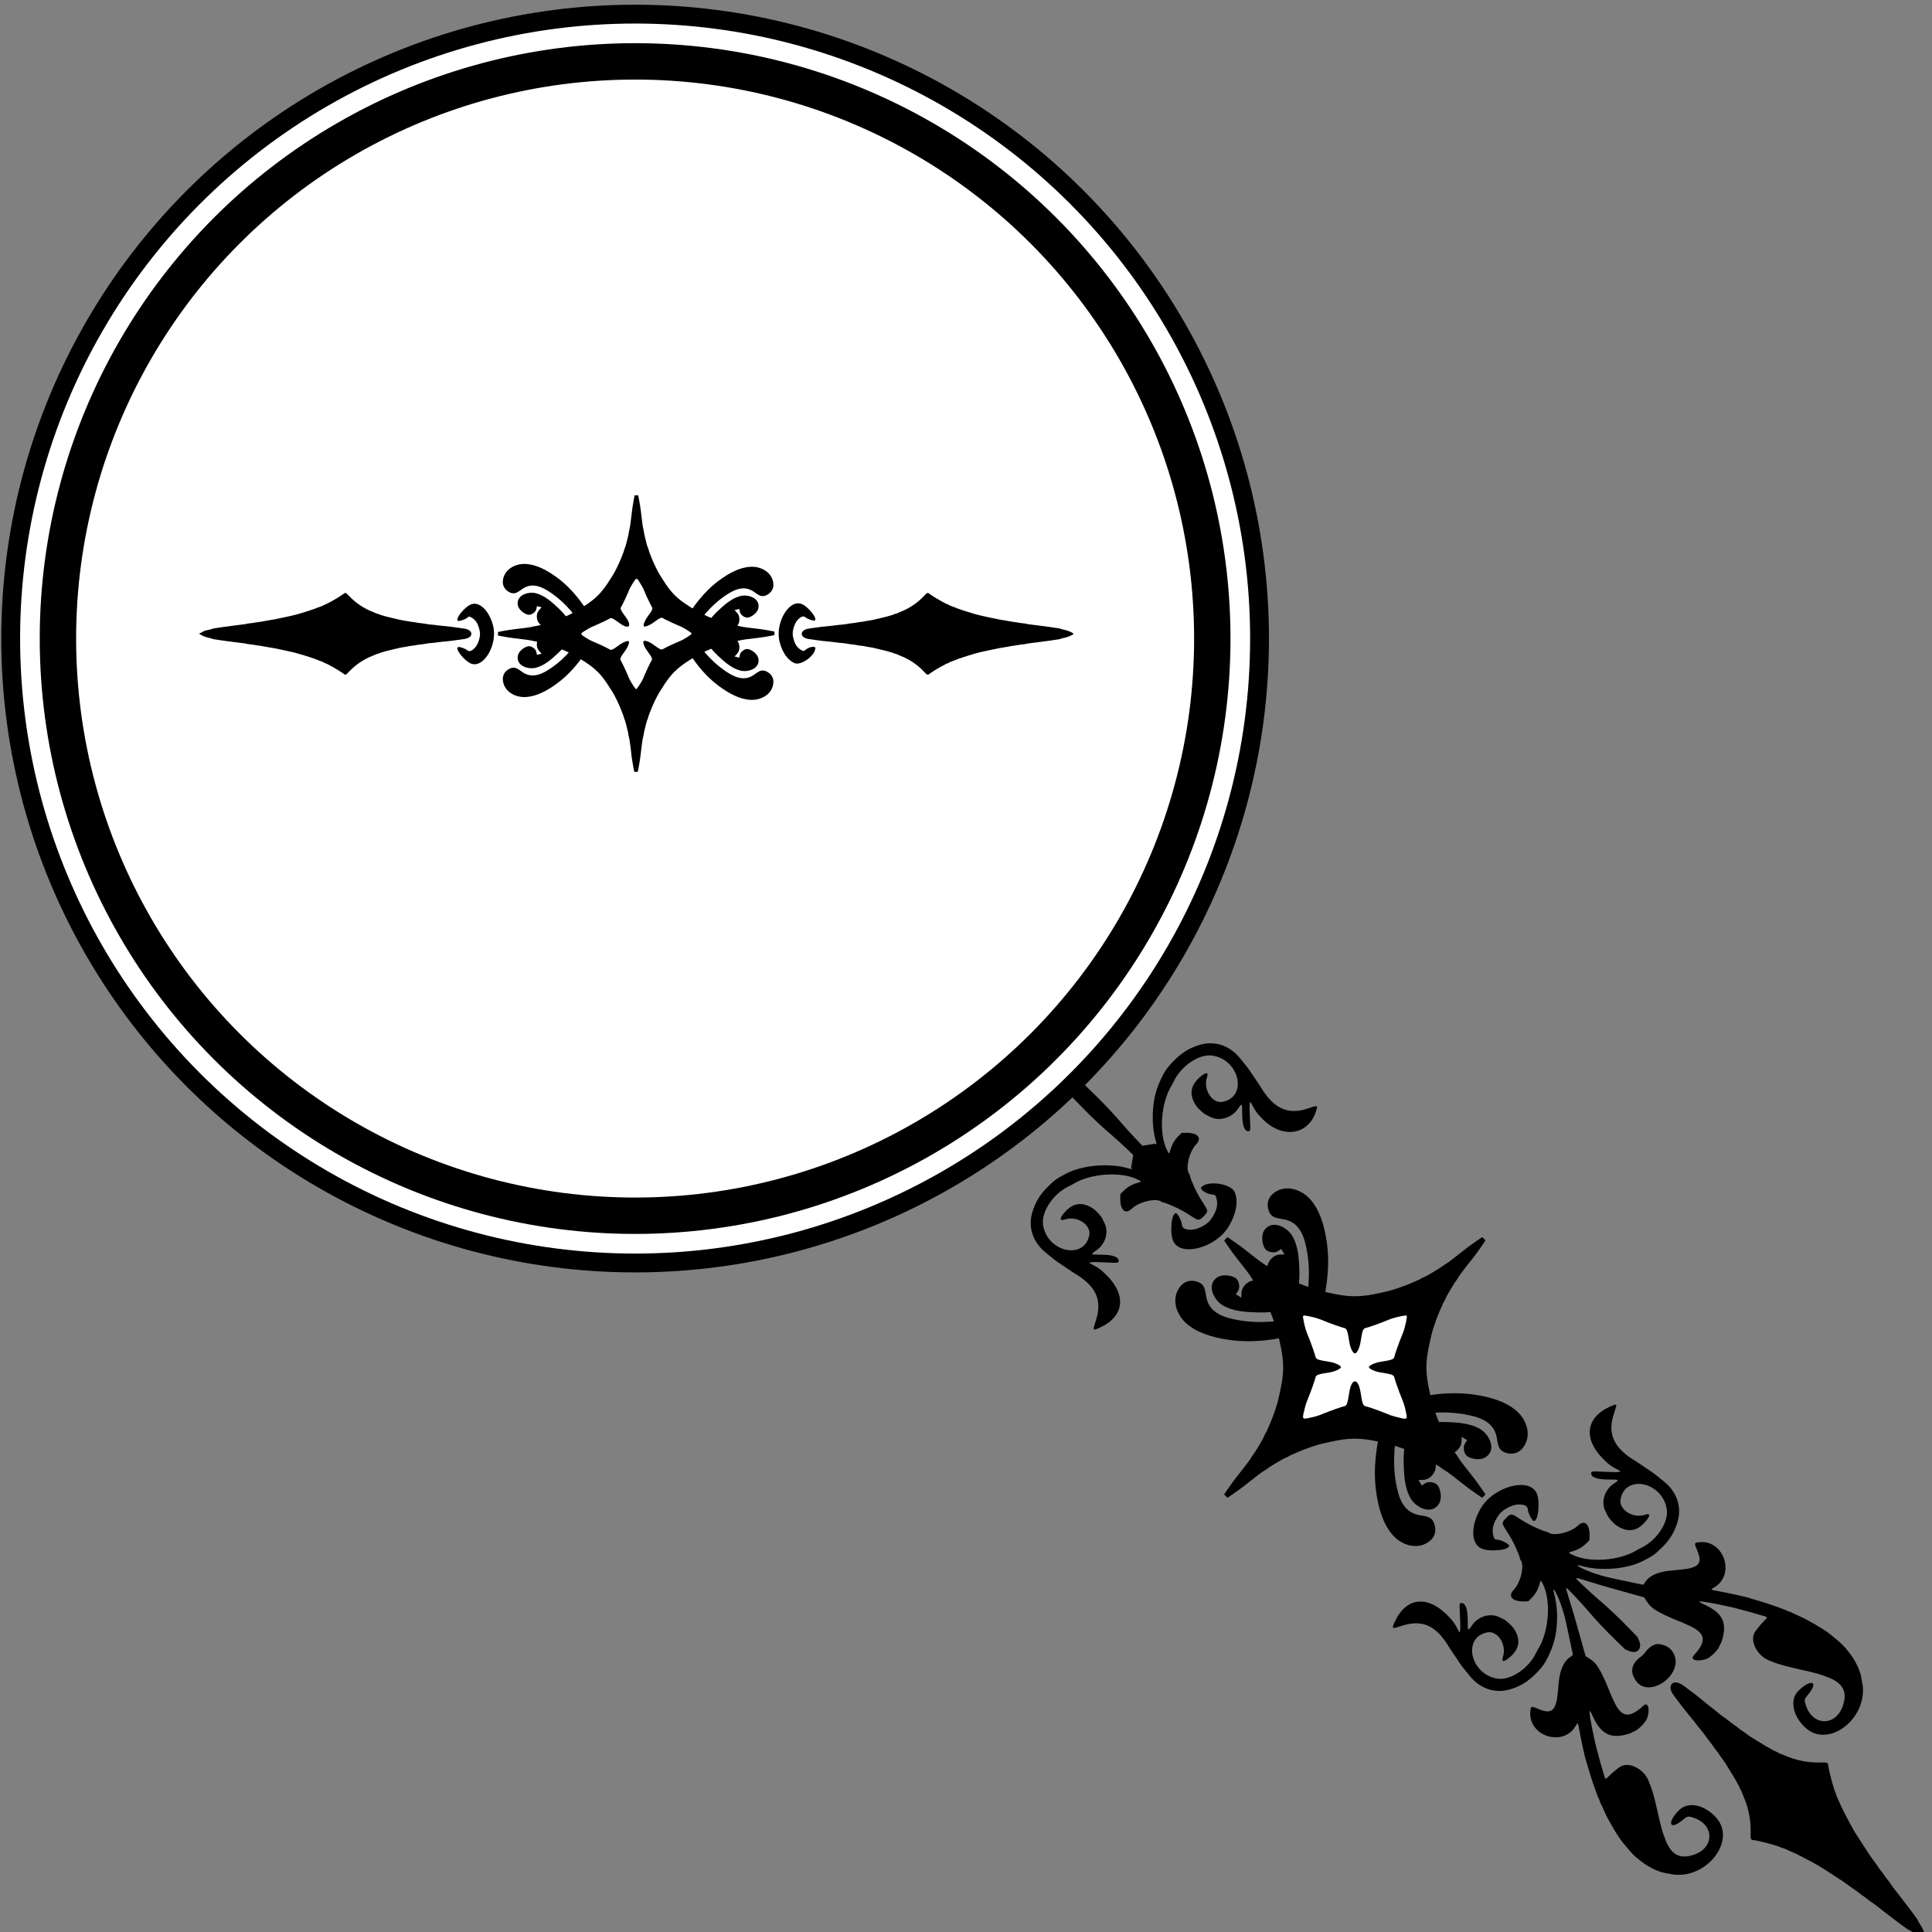 <?xml version="1.0" encoding="UTF-8" standalone="no"?>
<svg
   xmlns:dc="http://purl.org/dc/elements/1.1/"
   xmlns:cc="http://creativecommons.org/ns#"
   xmlns:rdf="http://www.w3.org/1999/02/22-rdf-syntax-ns#"
   xmlns:svg="http://www.w3.org/2000/svg"
   xmlns="http://www.w3.org/2000/svg"
   xmlns:sodipodi="http://sodipodi.sourceforge.net/DTD/sodipodi-0.dtd"
   xmlns:inkscape="http://www.inkscape.org/namespaces/inkscape"
   height="512"
   viewBox="0 0 512 512"
   width="512"
   version="1.1"
   id="svg4"
   sodipodi:docname="search-minus.fl.svg"
   inkscape:version="0.92.3 (2405546, 2018-03-11)">
  <rect x="0" y="0" width="512" height="512" fill="#808080" stroke="none"/>
  <defs
     id="defs8" />
  <sodipodi:namedview
     pagecolor="#ffffff"
     bordercolor="#666666"
     borderopacity="1"
     objecttolerance="10"
     gridtolerance="10"
     guidetolerance="10"
     inkscape:pageopacity="0"
     inkscape:pageshadow="2"
     inkscape:window-width="1920"
     inkscape:window-height="1050"
     id="namedview6"
     showgrid="false"
     inkscape:zoom="2.1297236"
     inkscape:cx="49.896323"
     inkscape:cy="308.7034"
     inkscape:window-x="0"
     inkscape:window-y="28"
     inkscape:window-maximized="1"
     inkscape:current-layer="g870" />
  <g
     id="g1311"
     transform="rotate(-45,-1889.486,256.468)">
    <g
       id="g1336"
       transform="matrix(0.144,-0.144,0.144,0.144,-883.031,1773.412)">
      <g
         id="g870"
         transform="matrix(0.592,0,0,0.592,736.086,329.93)">
        <g
           id="g869"
           transform="rotate(-45,5996.557,2081.564)">
          <path
             style="stroke-width:1.135"
             sodipodi:nodetypes="ssccccccsccccccsccccccccccccccccccccsccccccccccc"
             inkscape:connector-curvature="0"
             id="path2-6-1"
             d="m 1724.076,-811.381 c 10.24,-10.099 21.226,-19.574 33.114,-28.281 26.049,-19.078 57.931,-37.563 90.977,-38.99 30.597,-1.321 63.149,16.534 65.49,50.038 1.124,14.726 -7.61,26.712 -20.665,32.611 -16.128,7.287 -25.257,-3.513 -38.071,-11.736 -29.292,-18.797 -58.87,-2.501 -84.037,15.085 -39.133,27.347 -70.156,65.946 -96.577,106.786 26.421,40.839 57.443,79.439 96.577,106.785 25.166,17.586 54.744,33.882 84.037,15.086 12.815,-8.223 21.944,-19.023 38.071,-11.736 13.055,5.899 21.788,17.884 20.665,32.611 -2.341,33.504 -34.893,51.359 -65.49,50.038 -33.047,-1.428 -64.928,-19.913 -90.977,-38.99 -54.348,-39.804 -89.827,-95.653 -121.463,-153.792 24.716,-45.421 51.777,-89.447 88.349,-125.514 z m 189.582,-17.234 c -0.671,-9.599 0.769,10.079 0,0 z m -165.109,82.092 c 1.231,-1.214 2.472,-2.426 3.735,-3.622 18.592,-17.617 40.408,-37.318 65.898,-43.737 22.158,-5.58 57.373,5.707 52.073,34.67 -2.074,12.432 -17.03,24.483 -28.694,27.364 -6.879,1.731 -13.636,-1.669 -18.654,-6.147 -6.335,-5.653 -6.613,-10.573 -7.847,-18.31 -4.633,1.001 -9.221,2.204 -13.861,3.176 5.925,6.352 11.765,11.333 13.375,20.34 1.734,9.703 -0.245,19.673 -6.961,27.074 -9.471,10.436 -23.398,15.328 -36.958,19.846 13.561,4.519 27.487,9.41 36.958,19.846 6.716,7.401 8.695,17.371 6.961,27.074 -1.61,9.008 -7.45,13.988 -13.375,20.34 4.64,0.972 9.227,2.175 13.861,3.176 1.234,-7.737 1.513,-12.656 7.847,-18.31 5.018,-4.478 11.776,-7.878 18.655,-6.147 11.664,2.881 26.62,14.932 28.694,27.364 5.3,28.963 -29.915,40.25 -52.073,34.67 -25.49,-6.419 -47.306,-26.12 -65.898,-43.737 -20.201,-19.142 -35.762,-41.064 -50.728,-64.276 14.031,-21.761 28.582,-42.388 46.992,-60.654 z m 121.706,133.997 c -0.977,-5.857 1.417,7.743 0,0 z m 10e-5,-146.687 c 1.417,-7.743 -0.977,5.858 0,0 z m 43.635,213.189 c -0.05,0.832 -0.733,10.102 -0.231,2.903 0.192,-2.52 0.247,-3.18 0.231,-2.903 z" />
          <path
             inkscape:connector-curvature="0"
             d="m 1049.075,-340.214 c -1.12,-1.788 -4.613,-8.425 -7.763,-14.75 -20.584,-41.334 -53.559,-53.233 -108.17,-39.036 -1.925,0.5 -6.425,1.405 -10,2.01 -3.575,0.605 -9.425,1.73 -13,2.5 -13.466,2.902 -24.758,4.836 -32.5,5.565 -4.4,0.415 -12.754,1.288 -18.564,1.942 -36.45,4.099 -67.693,-11.156 -84.15,-41.088 -11.309,-20.569 -16.177,-40.281 -15.903,-64.393 0.254,-22.276 0.693,-25.018 7.659,-47.843 12.188,-39.934 50.585,-85.352 90.382,-106.91 5.847,-3.167 6.749,-5.258 1.827,-4.232 -5.001,1.042 -17.845,5.545 -21.735,7.622 -1.917,1.023 -3.821,1.86 -4.231,1.86 -1.095,0 -16.483,7.62 -22.284,11.035 -2.75,1.619 -6.768,3.899 -8.93,5.066 -3.433,1.855 -14.073,8.621 -27.07,17.216 -2.2,1.455 -12.325,8.019 -22.5,14.587 -10.175,6.568 -19.354,12.564 -20.397,13.324 -1.75,1.274 -1.797,1.795 -0.613,6.734 2.998,12.497 -0.164,26.745 -9.299,41.898 -5.25,8.709 -8.809,13.361 -23.692,30.968 -28.161,33.316 -28.161,46.286 0,58.076 18.719,7.837 18.569,7.593 10.622,17.228 -34.634,41.988 -106.93,4.889 -92.922,-47.683 2.552,-9.576 2.284,-9.587 -10.7,-0.423 -18.895,13.336 -59.275,38.975 -61.384,38.975 -0.3,0 -4.754,2.43 -9.897,5.399 -9.836,5.679 -36.685,19.432 -47.718,24.443 -3.575,1.624 -9.519,4.348 -13.208,6.055 -3.69,1.706 -7.375,3.102 -8.191,3.102 -0.815,0 -1.75,0.433 -2.078,0.963 -0.327,0.53 -2.041,1.405 -3.809,1.946 -1.768,0.54 -6.139,2.093 -9.714,3.45 -16.27,6.176 -20.83,7.82 -25.5,9.196 -29.809,8.783 -48.664,13.216 -61.829,14.536 -33.435,3.353 -36.139,3.391 -58.171,0.819 -20.576,-2.401 -44.44,-10.795 -56.5,-19.872 -1.925,-1.449 -4.85,-3.47 -6.5,-4.492 -67.221,-41.638 -56.657,-156.59 14.729,-160.27 38.015,-1.96 68.77,18.465 68.772,45.674 0.003,39.492 -17.481,48.046 -20.834,10.192 -1.209,-13.654 -2.166,-15.032 -14.613,-21.053 -42.961,-20.781 -78.05,14.851 -56.771,57.649 14.514,29.192 35.229,35.421 68.217,20.512 18.89,-8.537 23.054,-10.897 56.035,-31.747 23.8,-15.046 41.417,-25.093 49.965,-28.494 3.025,-1.204 6.625,-2.761 8,-3.461 25.98,-13.223 63.16,-2.254 68.92,20.332 1.495,5.864 3.1,22.906 3.09,32.814 -0.012,11.577 -0.755,11.41 14.005,3.137 6.867,-3.849 15.411,-8.561 18.986,-10.47 3.575,-1.909 8.75,-4.855 11.5,-6.547 2.75,-1.692 7.25,-4.308 10,-5.812 22.026,-12.052 69.19,-43.512 75,-50.028 l 2,-2.243 -3,0.528 c -1.65,0.29 -6.6,1.868 -11,3.505 -40.025,14.899 -62.77,7.387 -81.461,-26.902 -2.206,-4.047 -4.018,-8.089 -4.025,-8.982 -0.008,-0.893 -0.992,-3.818 -2.186,-6.5 -3.574,-8.024 -3.243,-30.634 0.569,-38.838 8.797,-18.935 24.816,-28.117 25.367,-14.539 1.729,42.631 15.758,53.113 52.736,39.401 3.85,-1.427 8.8,-3.239 11,-4.026 2.2,-0.786 4.9,-1.841 6,-2.343 5.694,-2.598 18.826,-8.086 25,-10.446 33.452,-12.789 46.043,-15.176 61.715,-11.697 l 10.375,2.303 9.8,-5.346 c 5.39,-2.941 11.445,-6.337 13.455,-7.549 2.01,-1.211 4.33,-2.524 5.155,-2.918 1.417,-0.676 23.2,-12.899 38.5,-21.602 3.85,-2.19 10.375,-5.802 14.5,-8.026 4.125,-2.224 9.525,-5.157 12,-6.518 2.475,-1.36 8.775,-4.72 14,-7.466 29.891,-15.709 30.578,-16.155 26.495,-17.179 -2.933,-0.736 -53.526,1.107 -67.995,2.478 -20.466,1.938 -57.908,3.061 -87,2.609 l -30,-0.466 -7.5,-3.154 c -5.861,-2.465 -8.21,-4.093 -10.75,-7.452 -7.038,-9.308 -2.836,-18.944 10.75,-24.658 l 7.5,-3.154 30,-0.466 c 29.092,-0.452 66.534,0.671 87,2.609 14.469,1.37 65.062,3.214 67.995,2.478 4.083,-1.025 3.396,-1.47 -26.495,-17.179 -5.225,-2.746 -11.525,-6.106 -14,-7.466 -2.475,-1.36 -7.875,-4.293 -12,-6.518 -4.125,-2.224 -10.65,-5.836 -14.5,-8.026 -15.3,-8.703 -37.083,-20.926 -38.5,-21.602 -0.825,-0.394 -3.145,-1.707 -5.155,-2.918 -2.01,-1.211 -8.065,-4.608 -13.455,-7.549 l -9.8,-5.346 -10.375,2.303 c -15.673,3.479 -28.264,1.092 -61.715,-11.697 -6.174,-2.36 -19.307,-7.848 -25,-10.446 -1.1,-0.502 -3.8,-1.556 -6,-2.343 -2.2,-0.786 -7.15,-2.598 -11,-4.026 -36.978,-13.712 -51.007,-3.23 -52.736,39.401 -0.551,13.578 -16.571,4.396 -25.367,-14.539 -3.811,-8.204 -4.142,-30.814 -0.569,-38.838 1.195,-2.682 2.179,-5.607 2.186,-6.5 0.008,-0.893 1.819,-4.934 4.025,-8.982 18.691,-34.289 41.436,-41.801 81.461,-26.902 4.4,1.638 9.35,3.215 11,3.505 l 3,0.528 -2,-2.243 c -5.81,-6.516 -52.974,-37.976 -75,-50.028 -2.75,-1.505 -7.25,-4.12 -10,-5.812 -2.75,-1.692 -7.925,-4.638 -11.5,-6.547 -3.575,-1.909 -12.119,-6.62 -18.986,-10.47 -14.759,-8.274 -14.017,-8.44 -14.005,3.137 0.01,9.908 -1.594,26.95 -3.09,32.814 -5.76,22.586 -42.94,33.554 -68.92,20.332 -1.375,-0.7 -4.975,-2.257 -8,-3.461 -8.548,-3.401 -26.165,-13.448 -49.965,-28.494 -32.981,-20.851 -37.145,-23.21 -56.035,-31.747 -32.988,-14.909 -53.702,-8.68 -68.217,20.512 -21.279,42.798 13.81,78.43 56.771,57.649 12.446,-6.021 13.403,-7.399 14.613,-21.053 3.353,-37.854 20.837,-29.3 20.834,10.192 -0.002,27.209 -30.757,47.634 -68.772,45.674 -71.386,-3.681 -81.95,-118.63 -14.729,-160.27 1.65,-1.022 4.575,-3.044 6.5,-4.492 12.06,-9.077 35.924,-17.47 56.5,-19.872 22.032,-2.572 24.736,-2.534 58.171,0.819 13.165,1.32 32.02,5.753 61.829,14.536 4.67,1.376 9.23,3.02 25.5,9.196 3.575,1.357 7.946,2.909 9.714,3.45 1.768,0.54 3.482,1.416 3.809,1.946 0.327,0.53 1.262,0.963 2.078,0.963 0.815,0 4.501,1.396 8.191,3.102 3.69,1.706 9.633,4.431 13.208,6.055 11.033,5.012 37.882,18.764 47.718,24.443 5.144,2.97 9.598,5.399 9.897,5.399 2.109,0 42.489,25.638 61.384,38.975 12.984,9.164 13.252,9.154 10.7,-0.423 -14.008,-52.572 58.288,-89.671 92.922,-47.683 7.947,9.634 8.097,9.391 -10.622,17.228 -28.161,11.79 -28.161,24.759 0,58.076 14.883,17.608 18.442,22.26 23.692,30.968 9.135,15.152 12.297,29.4 9.299,41.898 -1.185,4.939 -1.137,5.46 0.613,6.734 1.043,0.759 10.222,6.755 20.397,13.324 10.175,6.568 20.3,13.133 22.5,14.587 12.998,8.595 23.637,15.361 27.07,17.216 2.161,1.168 6.18,3.447 8.93,5.066 5.801,3.415 21.189,11.035 22.284,11.035 0.41,0 2.314,0.837 4.231,1.86 3.89,2.076 16.734,6.58 21.735,7.622 4.922,1.025 4.02,-1.066 -1.827,-4.232 -25.786,-13.966 -51.994,-38.568 -70.576,-66.25 -13.213,-19.684 -25.422,-51.591 -26.784,-70 -2.605,-35.188 1.609,-58.133 15.222,-82.893 16.457,-29.932 47.7,-45.188 84.15,-41.088 5.81,0.653 14.164,1.527 18.564,1.942 7.742,0.73 19.034,2.663 32.5,5.565 3.575,0.77 9.425,1.896 13,2.5 3.575,0.605 8.075,1.509 10,2.01 55.511,14.431 87.092,2.639 109.01,-40.702 10.187,-20.142 10.511,-20.222 16.595,-4.079 20.677,54.858 -7.872,92.132 -70.608,92.188 -17.694,0.016 -25.492,-1.251 -42.75,-6.945 -8.206,-2.707 -1.738,4.74 25.19,29.002 14.966,13.484 16.601,15.54 14.433,18.152 -6.209,7.482 -19.186,1.609 -37.862,-17.138 -16.133,-16.193 -17.125,-16.31 -14.09,-1.661 5.276,25.46 -9.222,51.12 -32.345,57.25 -2.242,0.594 -5.652,1.765 -7.577,2.601 -4.457,1.936 -21.749,2.805 -29,1.458 -26.046,-4.84 -39.44,-19.855 -39.394,-44.163 0.041,-21.661 5.251,-29.706 11.246,-17.368 12.432,25.588 49.586,33.838 62.796,13.943 31.171,-46.943 -39.332,-91.641 -87.923,-55.742 -23.536,17.388 -32.821,64.75 -19.734,100.67 1.002,2.75 2.114,6.35 2.471,8 9.499,43.862 55.562,97.044 94.498,109.1 9.215,2.854 9.033,3.114 4.108,-5.861 -6.198,-11.293 -9.068,-22.042 -9.068,-33.961 v -9.867 l 4.75,-5.083 c 19.061,-20.398 35.3,-20.212 35.738,0.408 0.486,22.849 22.213,56.76 36.367,56.76 0.481,0 1.957,0.851 3.28,1.891 1.322,1.04 5.996,3.328 10.385,5.085 4.389,1.756 10.23,4.096 12.98,5.199 9.786,3.927 25.888,8.542 39.737,11.39 19.829,4.078 20.763,4.952 20.763,19.435 0,14.483 -0.934,15.357 -20.763,19.435 -13.848,2.848 -29.951,7.463 -39.737,11.39 -2.75,1.103 -8.591,3.443 -12.98,5.199 -4.389,1.756 -9.062,4.044 -10.385,5.085 -1.322,1.04 -2.798,1.891 -3.28,1.891 -14.154,0 -35.881,33.912 -36.367,56.76 -0.438,20.62 -16.677,20.806 -35.738,0.408 l -4.75,-5.083 v -9.867 c 0,-11.918 2.87,-22.668 9.068,-33.961 4.925,-8.974 5.107,-8.714 -4.108,-5.861 -38.936,12.058 -84.999,65.24 -94.498,109.1 -0.357,1.65 -1.47,5.25 -2.471,8 -13.086,35.916 -3.802,83.278 19.734,100.67 48.591,35.899 119.09,-8.799 87.923,-55.742 -13.21,-19.895 -50.364,-11.645 -62.796,13.943 -5.995,12.339 -11.204,4.293 -11.246,-17.368 -0.046,-24.308 13.348,-39.323 39.394,-44.163 7.251,-1.347 24.543,-0.478 29,1.458 1.925,0.836 5.335,2.006 7.577,2.601 23.123,6.13 37.62,31.79 32.345,57.25 -3.036,14.65 -2.044,14.533 14.09,-1.661 18.677,-18.746 31.653,-24.62 37.862,-17.138 2.168,2.612 0.533,4.668 -14.433,18.152 -26.928,24.262 -33.397,31.71 -25.19,29.002 17.258,-5.694 25.056,-6.96 42.75,-6.945 62.578,0.056 91.414,37.562 70.688,91.942 -5.083,13.337 -6.407,14.592 -9.753,9.25 z"
             id="path1017" />
          <path
             style="stroke-width:1.135"
             sodipodi:nodetypes="ssccccccsccccccsccccccccccccccccccccsccccccccccc"
             inkscape:connector-curvature="0"
             id="path2-6"
             d="m 1319.505,-819.553 c -10.24,-10.099 -21.226,-19.574 -33.114,-28.281 -26.049,-19.078 -57.931,-37.563 -90.977,-38.99 -30.597,-1.321 -63.149,16.534 -65.49,50.038 -1.124,14.726 7.61,26.712 20.665,32.611 16.128,7.287 25.256,-3.513 38.071,-11.736 29.292,-18.797 58.87,-2.501 84.037,15.085 39.133,27.347 70.156,65.946 96.577,106.786 -26.421,40.839 -57.443,79.439 -96.577,106.785 -25.166,17.586 -54.745,33.882 -84.037,15.086 -12.815,-8.223 -21.944,-19.023 -38.071,-11.736 -13.055,5.899 -21.789,17.884 -20.665,32.611 2.341,33.504 34.893,51.359 65.49,50.038 33.047,-1.428 64.928,-19.913 90.977,-38.99 54.348,-39.804 89.827,-95.653 121.463,-153.792 -24.716,-45.421 -51.777,-89.447 -88.349,-125.514 z m -189.582,-17.234 c 0.671,-9.599 -0.769,10.079 0,0 z m 165.109,82.092 c -1.231,-1.214 -2.472,-2.426 -3.735,-3.622 -18.592,-17.617 -40.408,-37.318 -65.898,-43.737 -22.158,-5.58 -57.373,5.707 -52.073,34.67 2.074,12.432 17.03,24.483 28.694,27.364 6.879,1.731 13.637,-1.669 18.654,-6.147 6.334,-5.653 6.613,-10.573 7.847,-18.31 4.633,1.001 9.221,2.204 13.861,3.176 -5.925,6.352 -11.765,11.333 -13.375,20.34 -1.734,9.703 0.245,19.673 6.961,27.074 9.471,10.436 23.398,15.328 36.958,19.846 -13.561,4.519 -27.487,9.41 -36.958,19.846 -6.716,7.401 -8.695,17.371 -6.961,27.074 1.61,9.008 7.45,13.988 13.375,20.34 -4.64,0.972 -9.227,2.175 -13.861,3.176 -1.234,-7.737 -1.513,-12.656 -7.847,-18.31 -5.018,-4.478 -11.776,-7.878 -18.655,-6.147 -11.664,2.881 -26.62,14.932 -28.694,27.364 -5.3,28.963 29.915,40.25 52.073,34.67 25.49,-6.419 47.306,-26.12 65.898,-43.737 20.201,-19.142 35.762,-41.064 50.728,-64.276 -14.031,-21.761 -28.582,-42.388 -46.992,-60.654 z m -121.706,133.997 c 0.977,-5.857 -1.417,7.743 0,0 z m -10e-5,-146.687 c -1.417,-7.743 0.977,5.858 0,0 z m -43.635,213.189 c 0.05,0.832 0.733,10.102 0.231,2.903 -0.192,-2.52 -0.247,-3.18 -0.231,-2.903 z" />
          <path
             d="m 1510.551,-285.552 c -1.201,-3.43 -7.455,-40.306 -8.107,-47.809 -1.417,-16.282 -5.418,-45.292 -7.038,-51.027 -0.915,-3.239 -1.663,-6.868 -1.663,-8.064 0,-2.125 -2.384,-12.544 -7.134,-31.185 -1.298,-5.093 -3.349,-11.487 -4.557,-14.209 -1.208,-2.722 -2.197,-5.577 -2.197,-6.343 0,-1.408 -0.987,-4.094 -8.821,-24.008 -5.125,-13.026 -17.7,-38.708 -22.952,-46.874 -2.047,-3.183 -6.182,-9.693 -9.188,-14.467 -23.833,-37.846 -40.403,-54.416 -78.249,-78.249 -4.774,-3.007 -11.284,-7.141 -14.467,-9.188 -8.166,-5.252 -33.848,-17.827 -46.874,-22.952 -19.913,-7.834 -22.599,-8.821 -24.008,-8.821 -0.766,0 -3.621,-0.989 -6.343,-2.197 -2.723,-1.208 -9.117,-3.259 -14.209,-4.557 -18.642,-4.751 -29.06,-7.135 -31.184,-7.135 -1.196,0 -4.826,-0.751 -8.064,-1.669 -5.385,-1.526 -27.109,-4.526 -55.078,-7.606 -6.047,-0.666 -18.547,-2.628 -27.777,-4.36 l -16.782,-3.149 v -5.207 -5.207 l 16.782,-3.149 c 9.23,-1.732 21.73,-3.694 27.777,-4.36 27.968,-3.08 49.694,-6.08 55.078,-7.606 3.239,-0.918 6.868,-1.669 8.064,-1.669 2.125,0 12.544,-2.384 31.184,-7.134 5.093,-1.298 11.486,-3.349 14.209,-4.557 2.723,-1.209 5.577,-2.197 6.343,-2.197 1.408,0 4.094,-0.987 24.008,-8.821 13.026,-5.125 38.708,-17.7 46.874,-22.952 3.183,-2.047 9.693,-6.182 14.467,-9.188 38.13,-24.012 55.395,-41.276 79.406,-79.406 3.006,-4.774 7.141,-11.285 9.188,-14.467 5.252,-8.166 17.827,-33.848 22.952,-46.874 7.834,-19.913 8.821,-22.599 8.821,-24.008 0,-0.766 0.989,-3.621 2.197,-6.343 1.208,-2.723 3.259,-9.117 4.557,-14.209 4.751,-18.642 7.134,-29.059 7.134,-31.184 0,-1.196 0.751,-4.825 1.669,-8.064 1.526,-5.385 4.526,-27.109 7.606,-55.078 0.666,-6.047 2.628,-18.547 4.36,-27.777 l 3.149,-16.782 h 5.207 5.207 l 3.149,16.782 c 1.732,9.23 3.694,21.73 4.36,27.777 3.08,27.968 6.08,49.694 7.606,55.078 0.918,3.239 1.669,6.868 1.669,8.064 0,2.125 2.384,12.544 7.135,31.184 1.298,5.093 3.349,11.487 4.557,14.209 1.209,2.722 2.197,5.577 2.197,6.343 0,1.408 0.987,4.094 8.821,24.008 5.125,13.026 17.7,38.708 22.952,46.874 2.047,3.183 6.182,9.693 9.188,14.467 23.833,37.846 40.403,54.416 78.249,78.249 4.774,3.006 11.284,7.141 14.467,9.188 8.166,5.252 33.848,17.827 46.874,22.952 19.913,7.834 22.599,8.821 24.008,8.821 0.766,0 3.621,0.989 6.343,2.197 2.722,1.208 9.116,3.259 14.209,4.557 18.642,4.751 29.06,7.135 31.185,7.135 1.196,0 4.825,0.751 8.064,1.669 5.385,1.526 27.109,4.526 55.078,7.606 6.047,0.666 18.547,2.628 27.777,4.36 l 16.782,3.149 v 5.207 5.207 l -16.782,3.149 c -9.23,1.732 -21.73,3.694 -27.777,4.36 -27.968,3.08 -49.694,6.08 -55.078,7.606 -3.239,0.918 -6.868,1.669 -8.064,1.669 -2.125,0 -12.544,2.384 -31.185,7.135 -5.093,1.298 -11.487,3.349 -14.209,4.557 -2.723,1.209 -5.577,2.197 -6.343,2.197 -1.408,0 -4.094,0.987 -24.008,8.821 -13.026,5.125 -38.708,17.7 -46.874,22.952 -3.183,2.047 -9.693,6.182 -14.467,9.188 -38.13,24.012 -55.395,41.276 -79.406,79.406 -3.007,4.774 -7.141,11.284 -9.188,14.467 -5.252,8.166 -17.827,33.848 -22.952,46.874 -7.834,19.913 -8.821,22.599 -8.821,24.008 0,0.766 -0.989,3.621 -2.197,6.343 -1.208,2.723 -3.259,9.117 -4.557,14.209 -4.751,18.642 -7.134,29.059 -7.134,31.185 0,1.196 -0.751,4.825 -1.669,8.064 -1.526,5.385 -4.526,27.109 -7.606,55.078 -0.666,6.047 -2.628,18.547 -4.359,27.777 l -3.148,16.782 -4.929,0.356 c -3.283,0.237 -5.107,-0.149 -5.46,-1.157 z"
             id="path1015"
             inkscape:connector-curvature="0"
             style="stroke-width:1.157" />
          <path
             inkscape:connector-curvature="0"
             d="m 1517.616,-452.216 c 2.537,-16.565 22.361,-64.895 37.152,-90.579 2.955,-5.131 5.373,-9.516 5.373,-9.744 0,-0.581 14.903,-23.498 20.698,-31.83 13.874,-19.945 15.954,-22.025 35.899,-35.899 8.332,-5.795 31.249,-20.698 31.83,-20.698 0.228,0 4.613,-2.418 9.744,-5.373 25.684,-14.792 74.014,-34.615 90.579,-37.152 2.337,-0.358 4.25,-1.022 4.25,-1.475 0,-0.453 -1.913,-1.117 -4.25,-1.475 -16.565,-2.537 -64.895,-22.361 -90.579,-37.152 -5.131,-2.955 -9.516,-5.373 -9.744,-5.373 -0.621,0 -23.84,-15.126 -32.427,-21.124 -19.255,-13.451 -20.424,-14.62 -33.876,-33.876 -5.998,-8.586 -21.124,-31.806 -21.124,-32.427 0,-0.228 -2.418,-4.613 -5.373,-9.744 -14.792,-25.684 -34.615,-74.014 -37.152,-90.579 -0.358,-2.337 -1.022,-4.25 -1.475,-4.25 -0.453,0 -1.117,1.913 -1.475,4.25 -2.537,16.565 -22.361,64.895 -37.152,90.579 -2.955,5.131 -5.373,9.516 -5.373,9.744 0,0.581 -14.903,23.498 -20.698,31.83 -13.874,19.945 -15.954,22.025 -35.899,35.899 -8.332,5.795 -31.249,20.698 -31.83,20.698 -0.228,0 -4.613,2.418 -9.744,5.373 -25.684,14.792 -74.014,34.615 -90.579,37.152 -2.337,0.358 -4.25,1.022 -4.25,1.475 0,0.453 1.913,1.117 4.25,1.475 16.565,2.537 64.895,22.361 90.579,37.152 5.131,2.955 9.516,5.373 9.744,5.373 1.362,0 34.349,22.174 45.962,30.896 5.928,4.452 9.904,9.164 20.34,24.104 5.998,8.586 21.124,31.806 21.124,32.427 0,0.228 2.418,4.613 5.373,9.744 14.792,25.684 34.615,74.014 37.152,90.579 0.358,2.337 1.022,4.25 1.475,4.25 0.453,0 1.117,-1.913 1.475,-4.25 z"
             id="path1013" />
          <path
             inkscape:connector-curvature="0"
             d="m 1512.441,-527.716 c -3.476,-4.545 -6.876,-9.774 -11.541,-17.75 -3.747,-6.406 -5.103,-9.253 -9.29,-19.5 -4.798,-11.742 -17.096,-37.542 -19.616,-41.154 -3.878,-5.557 -2.317,-9.149 13.183,-30.346 7.232,-9.89 12.294,-23.599 9.679,-26.214 -2.615,-2.615 -16.324,2.446 -26.214,9.679 -21.197,15.501 -24.789,17.061 -30.346,13.183 -3.612,-2.521 -29.413,-14.819 -41.154,-19.616 -13.259,-5.418 -18.978,-8.483 -32.197,-17.255 -11.789,-7.823 -11.498,-8.338 12.697,-22.512 6.402,-3.75 9.242,-5.104 19.5,-9.296 11.742,-4.798 37.542,-17.096 41.154,-19.616 5.557,-3.878 9.149,-2.317 30.346,13.183 26.411,19.314 36.849,8.876 17.535,-17.535 -15.501,-21.197 -17.061,-24.789 -13.183,-30.346 2.521,-3.612 14.819,-29.413 19.616,-41.154 5.418,-13.259 8.483,-18.978 17.255,-32.197 7.823,-11.789 8.338,-11.498 22.512,12.697 3.75,6.402 5.104,9.242 9.296,19.5 4.798,11.742 17.096,37.542 19.616,41.154 3.878,5.557 2.317,9.149 -13.183,30.346 -7.232,9.89 -12.294,23.599 -9.679,26.214 2.615,2.615 16.324,-2.446 26.214,-9.679 21.197,-15.501 24.789,-17.061 30.346,-13.183 3.612,2.521 29.413,14.819 41.154,19.616 13.259,5.418 18.978,8.483 32.197,17.255 11.031,7.32 11.031,7.233 0,14.553 -13.219,8.772 -18.938,11.837 -32.197,17.255 -11.742,4.798 -37.542,17.096 -41.154,19.616 -5.557,3.878 -9.149,2.317 -30.346,-13.183 -10.891,-7.964 -23.582,-12.327 -26.722,-9.187 -3.14,3.14 1.222,15.831 9.187,26.722 15.501,21.197 17.061,24.789 13.183,30.346 -2.521,3.612 -14.819,29.413 -19.616,41.154 -4.187,10.247 -5.544,13.094 -9.29,19.5 -7.091,12.122 -13.738,21.5 -15.241,21.5 -0.458,0 -2.122,-1.688 -3.7,-3.75 z"
             id="path1011"
             style="fill:#ffffff;fill-opacity:1" />
          <path
             sodipodi:nodetypes="ccscccccccscccccccscccsccccsccccscscsccccccccccccccccccccsccsccccccsscccccssccccsccccscccc"
             inkscape:connector-curvature="0"
             d="m 1978.941,-340.216 c -32.421,-50.858 0.798,-102.13 66.204,-102.19 17.694,-0.016 25.492,1.251 42.75,6.945 8.206,2.707 1.738,-4.74 -25.19,-29.002 -14.966,-13.484 -16.601,-15.54 -14.433,-18.152 6.209,-7.482 19.186,-1.609 37.862,17.138 16.133,16.193 17.125,16.31 14.09,1.661 -5.276,-25.46 9.222,-51.12 32.345,-57.25 2.242,-0.594 5.652,-1.765 7.577,-2.601 4.457,-1.936 21.749,-2.805 29,-1.458 26.046,4.84 39.44,19.855 39.394,44.163 -0.041,21.661 -5.251,29.706 -11.246,17.368 -12.432,-25.588 -49.586,-33.838 -62.796,-13.943 -31.171,46.943 39.332,91.641 87.923,55.742 23.536,-17.388 32.821,-64.75 19.734,-100.67 -1.002,-2.75 -2.114,-6.35 -2.471,-8 -9.499,-43.862 -55.562,-97.044 -94.498,-109.1 -9.215,-2.854 -9.033,-3.114 -4.108,5.861 6.198,11.293 9.068,22.042 9.068,33.961 v 9.867 l -4.75,5.083 c -19.061,20.398 -35.3,20.212 -35.738,-0.408 -0.486,-22.849 -22.213,-56.76 -36.367,-56.76 -0.481,0 -1.957,-0.851 -3.28,-1.891 -1.322,-1.04 -5.996,-3.328 -10.385,-5.085 -4.389,-1.756 -10.23,-4.096 -12.98,-5.199 -9.786,-3.927 -25.888,-8.542 -39.737,-11.39 -19.8,-4.1 -20.7,-5 -20.7,-19.5 0,-14.483 0.934,-15.357 20.763,-19.435 13.848,-2.848 29.951,-7.463 39.737,-11.39 2.75,-1.103 8.591,-3.443 12.98,-5.199 4.389,-1.756 9.062,-4.044 10.385,-5.085 1.322,-1.04 2.798,-1.891 3.28,-1.891 14.154,0 35.881,-33.912 36.367,-56.76 0.438,-20.62 16.677,-20.806 35.738,-0.408 l 4.75,5.083 v 9.867 c 0,11.918 -2.87,22.668 -9.068,33.961 -4.925,8.974 -5.107,8.714 4.108,5.861 38.936,-12.058 84.999,-65.24 94.498,-109.1 0.357,-1.65 1.47,-5.25 2.471,-8 13.086,-35.916 3.802,-83.278 -19.734,-100.67 -48.591,-35.899 -119.09,8.799 -87.923,55.742 13.21,19.895 50.364,11.645 62.796,-13.943 5.995,-12.339 11.204,-4.293 11.246,17.368 0.046,24.308 -13.348,39.323 -39.394,44.163 -7.251,1.347 -24.543,0.478 -29,-1.458 -1.925,-0.836 -5.335,-2.006 -7.577,-2.601 -23.123,-6.13 -37.62,-31.79 -32.345,-57.25 3.036,-14.65 2.044,-14.533 -14.09,1.661 -18.677,18.746 -31.653,24.62 -37.862,17.138 -2.168,-2.612 -0.533,-4.668 14.433,-18.152 26.928,-24.262 33.397,-31.71 25.19,-29.002 -17.258,5.694 -25.056,6.96 -42.75,6.945 -62.736,-0.056 -91.285,-37.331 -70.608,-92.188 6.085,-16.142 6.409,-16.063 16.595,4.079 21.92,43.342 53.502,55.134 109.01,40.702 1.925,-0.5 6.425,-1.405 10,-2.01 3.575,-0.605 9.425,-1.73 13,-2.5 13.466,-2.902 24.758,-4.836 32.5,-5.565 4.4,-0.415 12.754,-1.288 18.564,-1.942 36.45,-4.099 67.693,11.156 84.15,41.088 11.309,20.569 16.177,40.281 15.903,64.393 -0.254,22.276 -0.693,25.018 -7.659,47.843 -12.188,39.934 -50.585,85.352 -90.382,106.91 -5.847,3.167 -6.749,5.258 -1.827,4.232 l 16.254,22.927 c 2.933,0.736 53.526,-1.107 67.995,-2.478 20.466,-1.938 57.908,-3.061 87,-2.609 l 30,0.466 7.5,3.154 c 5.861,2.465 8.21,4.093 10.75,7.452 7.038,9.308 2.837,18.944 -10.75,24.658 l -7.5,3.154 -30,0.466 c -29.092,0.452 -66.534,-0.671 -87,-2.609 -14.469,-1.37 -65.062,-3.214 -67.995,-2.478 l -16.254,22.927 c -4.922,-1.025 -4.02,1.066 1.827,4.232 25.786,13.966 51.994,38.568 70.576,66.25 13.213,19.684 25.422,51.591 26.784,70 2.604,35.188 -1.609,58.133 -15.222,82.893 -16.457,29.932 -47.7,45.188 -84.15,41.088 -5.81,-0.653 -14.164,-1.527 -18.564,-1.942 -7.742,-0.73 -19.034,-2.663 -32.5,-5.565 -3.575,-0.77 -9.425,-1.896 -13,-2.5 -3.575,-0.605 -8.075,-1.509 -10,-2.01 -54.613,-14.198 -87.588,-2.298 -108.17,39.036 -9.32,18.716 -10.349,19.959 -13.032,15.75 z"
             id="path1009" />
          <path
             inkscape:connector-curvature="0"
             d="m 159.011,-569.898 c -10.79,-8.2 -47.66,-29.1 -51.29,-29.1 -0.37,0 -1.867,-0.815 -3.327,-1.812 -1.46,-0.997 -4.229,-2.307 -6.154,-2.911 -1.925,-0.604 -5.975,-2.08 -9,-3.279 -3.025,-1.199 -7.75,-3.072 -10.5,-4.162 -5.098,-2.021 -27.758,-9.345 -39.5,-12.768 -22.113,-6.446 -19.468,-5.791 -48.5,-12.012 -32.647,-6.996 -36.377,-7.719 -49.5,-9.588 -5.775,-0.823 -11.85,-1.905 -13.5,-2.405 -1.65,-0.5 -6.15,-1.208 -10,-1.575 -3.85,-0.367 -9.7,-1.257 -13,-1.978 -3.3,-0.721 -9.514,-1.602 -13.809,-1.957 -4.295,-0.356 -8.96,-1.084 -10.366,-1.619 -1.407,-0.535 -6.893,-1.415 -12.191,-1.955 -5.298,-0.54 -14.134,-1.643 -19.634,-2.451 -10.627,-1.56 -18.95,-2.665 -37.526,-4.98 -6.339,-0.79 -13.539,-1.9 -16,-2.467 -2.461,-0.567 -5.756,-1.042 -7.323,-1.055 -1.567,-0.013 -4.267,-0.671 -6,-1.462 -1.733,-0.79 -7.697,-2.357 -13.254,-3.482 -9.828,-2 -25.4,-9.5 -25.4,-12.3 0,-0.498 0.469,-0.615 1.042,-0.261 0.573,0.354 3.974,-1.194 7.558,-3.441 5.167,-3.24 8.626,-4.512 16.708,-6.148 5.606,-1.135 11.61,-2.709 13.343,-3.5 1.733,-0.79 4.433,-1.448 6,-1.462 1.567,-0.014 4.862,-0.488 7.323,-1.055 2.461,-0.567 9.661,-1.677 16,-2.467 18.576,-2.315 26.899,-3.42 37.526,-4.98 5.5,-0.808 14.335,-1.911 19.634,-2.451 5.298,-0.541 10.785,-1.421 12.191,-1.955 1.407,-0.535 6.072,-1.264 10.366,-1.619 4.295,-0.356 10.509,-1.236 13.809,-1.957 3.3,-0.721 9.15,-1.611 13,-1.978 3.85,-0.367 8.35,-1.076 10,-1.575 1.65,-0.5 7.725,-1.582 13.5,-2.405 12.947,-1.845 20.91,-3.382 49,-9.461 5.225,-1.131 13.775,-2.981 19,-4.112 5.225,-1.131 12.65,-2.973 16.5,-4.095 3.85,-1.121 9.925,-2.891 13.5,-3.933 3.575,-1.042 12.8,-3.895 20.5,-6.34 13.015,-4.133 16.657,-5.441 30,-10.772 2.75,-1.099 6.575,-2.492 8.5,-3.096 1.925,-0.604 4.694,-1.914 6.154,-2.911 1.46,-0.997 2.957,-1.812 3.327,-1.812 3.629,0 40.495,-20.886 51.289,-29.058 8.52,-6.45 7.86,-6.649 19.892,5.996 17.827,18.736 41.659,34.679 65.838,44.044 4.4,1.704 9.194,3.756 10.654,4.558 1.46,0.803 3.485,1.475 4.5,1.494 1.015,0.019 3.646,0.903 5.846,1.966 2.2,1.063 4.675,1.967 5.5,2.01 0.825,0.043 3.3,0.744 5.5,1.558 2.2,0.814 5.8,1.873 8,2.353 2.2,0.48 10.525,2.496 18.5,4.481 21.027,5.234 26.525,6.403 35.844,7.625 4.589,0.602 9.314,1.453 10.5,1.892 1.186,0.439 5.579,1.099 9.762,1.468 4.184,0.369 9.108,1.101 10.943,1.627 1.835,0.526 8.043,1.436 13.794,2.021 5.752,0.585 13.202,1.673 16.557,2.417 3.354,0.744 10.599,1.656 16.099,2.027 5.5,0.37 12.25,1.119 15,1.664 2.75,0.545 9.725,1.364 15.5,1.82 14.113,1.114 36.578,3.761 47,5.538 4.675,0.797 11.2,1.72 14.5,2.051 16.611,1.667 25.778,9.917 22.002,19.803 -1.993,5.218 -11.571,10.048 -22.002,11.094 -3.3,0.331 -9.825,1.254 -14.5,2.051 -10.422,1.776 -32.887,4.423 -47,5.538 -5.775,0.456 -12.75,1.275 -15.5,1.82 -2.75,0.545 -9.5,1.294 -15,1.664 -5.5,0.37 -12.745,1.282 -16.099,2.027 -3.354,0.744 -10.805,1.832 -16.557,2.417 -5.752,0.585 -11.959,1.494 -13.794,2.021 -1.835,0.526 -6.76,1.258 -10.943,1.627 -4.184,0.369 -8.577,1.029 -9.762,1.468 -1.186,0.439 -5.911,1.29 -10.5,1.892 -9.32,1.222 -14.817,2.391 -35.844,7.625 -7.975,1.985 -16.3,4.001 -18.5,4.481 -2.2,0.48 -5.8,1.538 -8,2.353 -2.2,0.814 -4.675,1.516 -5.5,1.558 -0.825,0.043 -3.3,0.947 -5.5,2.01 -2.2,1.063 -4.831,1.947 -5.846,1.966 -1.015,0.019 -3.04,0.691 -4.5,1.494 -1.46,0.803 -6.254,2.854 -10.654,4.558 -24.179,9.365 -48.011,25.309 -65.838,44.044 -12.032,12.645 -11.371,12.446 -19.892,5.996 z"
             id="path995" />
          <path
             inkscape:connector-curvature="0"
             d="m 1038.418,-597.924 c -18.827,-6.883 -47.798,-42.936 -38.492,-47.902 3.667,-1.957 20.64,3.695 26.75,8.907 5.855,4.995 12.74,2.895 22.142,-6.754 9.731,-9.987 16.948,-33.106 14.528,-46.54 -3.934,-21.836 -11.111,-34.034 -24.444,-41.543 -6.154,-3.466 -7.373,-3.391 -12.226,0.749 -6.11,5.212 -23.083,10.864 -26.75,8.907 -9.496,-5.068 19.94,-41.306 38.971,-47.977 23.873,-8.368 51.772,19.22 62.816,62.113 13.81,53.642 -26.39,123.53 -63.294,110.04 z"
             id="path991" />
          <path
             inkscape:connector-curvature="0"
             d="m 1975.218,-599.424 c -19.729,-8.204 -35.546,-30.595 -43.536,-61.628 -13.742,-53.377 25.988,-123.02 62.816,-110.11 19.031,6.67 48.467,42.909 38.971,47.977 -3.667,1.957 -20.64,-3.695 -26.75,-8.907 -5.855,-4.995 -12.74,-2.895 -22.142,6.754 -9.731,9.987 -16.948,33.106 -14.528,46.54 3.934,21.836 11.111,34.034 24.444,41.543 6.154,3.466 7.373,3.391 12.226,-0.749 10.047,-8.571 28.5,-11.946 28.5,-5.213 0,21.514 -41.224,51.605 -60,43.797 z"
             id="path989" />
          <path
             inkscape:connector-curvature="0"
             d="m 578.518,-633.524 c -51.65,-12.619 -37.085,-111.78 14.916,-101.54 22.412,4.409 32.311,19.28 28.818,43.29 -0.837,5.752 -0.837,9.748 0,15.5 2.244,15.424 -1.304,28.529 -9.304,34.363 -11.959,8.721 -22.533,11.298 -34.43,8.392 z"
             id="path987" />
        </g>
        <circle
           style="opacity:1;fill:#ffffff;fill-opacity:1;stroke:#000000;stroke-width:41.415;stroke-linecap:square;stroke-linejoin:round;stroke-miterlimit:4;stroke-dasharray:none;stroke-dashoffset:0;stroke-opacity:1"
           id="path841"
           cx="1711.166"
           cy="-2474.416"
           r="1372.616"
           transform="rotate(90)" />
        <circle
           style="opacity:1;fill:none;fill-opacity:1;stroke:#000000;stroke-width:79.978;stroke-linecap:square;stroke-linejoin:round;stroke-miterlimit:4;stroke-dasharray:none;stroke-dashoffset:0;stroke-opacity:1"
           id="path841-3"
           cx="1711.166"
           cy="-2474.416"
           r="1268.755"
           transform="rotate(90)" />
        <path
           id="path995-1-3"
           d="m 2398.274,1068.456 c 6.222,-8.187 22.081,-36.164 22.081,-38.919 0,-0.281 0.619,-1.417 1.375,-2.524 0.756,-1.108 1.75,-3.209 2.209,-4.67 0.459,-1.461 1.578,-4.534 2.488,-6.829 0.91,-2.295 2.331,-5.881 3.158,-7.967 1.533,-3.869 7.091,-21.063 9.688,-29.972 4.891,-16.779 4.394,-14.772 9.115,-36.802 5.309,-24.772 5.857,-27.603 7.276,-37.56 0.624,-4.382 1.445,-8.992 1.825,-10.244 0.379,-1.252 0.917,-4.667 1.195,-7.588 0.278,-2.921 0.954,-7.36 1.5,-9.864 0.547,-2.504 1.215,-7.219 1.485,-10.478 0.27,-3.259 0.823,-6.799 1.229,-7.866 0.406,-1.067 1.073,-5.23 1.484,-9.25 0.41,-4.02 1.247,-10.725 1.86,-14.898 1.184,-8.064 2.022,-14.379 3.779,-28.475 0.6,-4.81 1.442,-10.273 1.872,-12.141 0.43,-1.867 0.791,-4.368 0.801,-5.556 0.011,-1.189 0.509,-3.238 1.109,-4.553 0.6,-1.315 1.789,-5.841 2.642,-10.057 1.518,-7.457 7.209,-19.273 9.333,-19.273 0.378,-5e-5 0.467,0.356 0.198,0.791 -0.269,0.435 0.906,3.016 2.611,5.735 2.458,3.92 3.424,6.545 4.665,12.678 0.861,4.254 2.056,8.81 2.656,10.125 0.6,1.315 1.099,3.364 1.109,4.553 0.011,1.189 0.371,3.689 0.801,5.556 0.43,1.867 1.273,7.33 1.872,12.141 1.757,14.095 2.595,20.411 3.779,28.475 0.613,4.173 1.45,10.877 1.86,14.898 0.41,4.02 1.078,8.184 1.484,9.25 0.406,1.068 0.959,4.607 1.229,7.866 0.27,3.259 0.938,7.974 1.485,10.478 0.547,2.504 1.222,6.943 1.5,9.864 0.279,2.921 0.816,6.336 1.195,7.588 0.379,1.252 1.2,5.862 1.825,10.244 1.4,9.824 2.567,15.866 7.179,37.181 0.858,3.965 2.262,10.452 3.12,14.417 0.858,3.965 2.256,9.599 3.107,12.52 0.851,2.921 2.194,7.531 2.985,10.244 0.791,2.713 2.956,9.713 4.811,15.555 3.136,9.876 4.128,12.639 8.174,22.764 0.834,2.087 1.891,4.989 2.35,6.45 0.459,1.461 1.452,3.562 2.209,4.67 0.756,1.108 1.375,2.244 1.375,2.524 0,2.754 15.848,30.727 22.049,38.918 4.894,6.465 5.045,5.964 -4.55,15.094 -14.217,13.527 -26.314,31.611 -33.42,49.958 -1.293,3.339 -2.85,6.977 -3.459,8.084 -0.609,1.108 -1.119,2.644 -1.133,3.415 -0.015,0.77 -0.685,2.766 -1.492,4.436 -0.806,1.669 -1.493,3.547 -1.525,4.173 -0.034,0.626 -0.565,2.504 -1.183,4.173 -0.618,1.669 -1.421,4.401 -1.785,6.07 -0.364,1.669 -1.894,7.986 -3.4,14.038 -3.971,15.955 -4.859,20.127 -5.786,27.198 -0.457,3.482 -1.103,7.068 -1.435,7.967 -0.333,0.9 -0.834,4.233 -1.114,7.408 -0.28,3.175 -0.835,6.911 -1.235,8.304 -0.4,1.393 -1.089,6.103 -1.533,10.467 -0.444,4.364 -1.269,10.018 -1.834,12.563 -0.565,2.545 -1.257,8.043 -1.538,12.216 -0.281,4.173 -0.849,9.295 -1.263,11.382 -0.414,2.087 -1.035,7.379 -1.381,11.761 -0.845,10.709 -2.854,27.755 -4.202,35.663 -0.605,3.547 -1.305,8.498 -1.556,11.003 -1.265,12.604 -7.525,19.56 -15.027,16.695 -3.96,-1.512 -7.624,-8.78 -8.418,-16.695 -0.251,-2.504 -0.952,-7.455 -1.556,-11.003 -1.348,-7.908 -3.357,-24.955 -4.202,-35.663 -0.346,-4.382 -0.967,-9.675 -1.381,-11.761 -0.413,-2.087 -0.982,-7.209 -1.263,-11.382 -0.281,-4.173 -0.973,-9.671 -1.538,-12.216 -0.565,-2.545 -1.39,-8.199 -1.834,-12.563 -0.444,-4.364 -1.134,-9.074 -1.533,-10.467 -0.399,-1.393 -0.955,-5.129 -1.235,-8.303 -0.28,-3.175 -0.781,-6.508 -1.114,-7.408 -0.333,-0.9 -0.979,-4.485 -1.435,-7.967 -0.927,-7.072 -1.815,-11.243 -5.786,-27.198 -1.506,-6.051 -3.036,-12.368 -3.4,-14.038 -0.364,-1.669 -1.167,-4.401 -1.785,-6.07 -0.618,-1.669 -1.15,-3.547 -1.183,-4.173 -0.034,-0.626 -0.719,-2.504 -1.525,-4.173 -0.806,-1.669 -1.478,-3.666 -1.492,-4.436 -0.015,-0.77 -0.524,-2.307 -1.133,-3.415 -0.609,-1.108 -2.166,-4.746 -3.459,-8.084 -7.106,-18.347 -19.204,-36.431 -33.42,-49.958 -9.595,-9.13 -9.444,-8.628 -4.55,-15.094 z"
           inkscape:connector-curvature="0"
           style="stroke-width:0.759" />
        <path
           id="path993-6"
           d="m 2402.871,2344.957 c 14.098,-13.294 26.277,-31.481 33.405,-49.88 1.293,-3.339 2.85,-6.977 3.459,-8.084 0.609,-1.107 1.119,-2.644 1.133,-3.415 0.015,-0.771 0.685,-2.766 1.492,-4.436 0.806,-1.669 1.493,-3.547 1.525,-4.173 0.033,-0.626 0.565,-2.504 1.183,-4.173 0.618,-1.669 1.421,-4.401 1.785,-6.07 0.364,-1.669 1.894,-7.986 3.4,-14.038 3.971,-15.956 4.859,-20.127 5.786,-27.198 0.457,-3.482 1.103,-7.068 1.435,-7.967 0.333,-0.899 0.834,-4.233 1.114,-7.408 0.28,-3.175 0.835,-6.911 1.235,-8.304 0.4,-1.393 1.089,-6.103 1.533,-10.467 0.444,-4.364 1.269,-10.018 1.834,-12.563 0.565,-2.545 1.257,-8.042 1.538,-12.216 0.281,-4.173 0.849,-9.295 1.263,-11.382 0.413,-2.087 1.035,-7.379 1.381,-11.761 0.845,-10.709 2.854,-27.755 4.202,-35.663 0.605,-3.547 1.305,-8.499 1.556,-11.003 2.322,-23.146 21.123,-23.146 23.445,0 0.251,2.504 0.952,7.455 1.556,11.003 1.348,7.908 3.357,24.954 4.202,35.663 0.346,4.382 0.967,9.675 1.381,11.761 0.413,2.087 0.982,7.209 1.263,11.382 0.281,4.173 0.973,9.671 1.538,12.216 0.565,2.546 1.39,8.199 1.834,12.563 0.444,4.364 1.134,9.075 1.533,10.467 0.399,1.393 0.955,5.129 1.235,8.304 0.28,3.175 0.781,6.508 1.114,7.408 0.333,0.899 0.979,4.485 1.436,7.967 0.927,7.072 1.815,11.243 5.786,27.198 1.506,6.051 3.036,12.368 3.4,14.038 0.364,1.669 1.167,4.401 1.785,6.07 0.618,1.669 1.15,3.547 1.183,4.173 0.034,0.626 0.719,2.504 1.525,4.173 0.806,1.669 1.478,3.666 1.492,4.436 0.015,0.77 0.524,2.307 1.133,3.415 0.609,1.107 2.166,4.746 3.459,8.084 7.106,18.347 19.204,36.431 33.42,49.958 9.595,9.13 9.444,8.628 4.55,15.094 -6.201,8.191 -22.049,36.164 -22.049,38.919 0,0.28 -0.619,1.417 -1.375,2.524 -0.756,1.107 -1.75,3.209 -2.209,4.67 -0.459,1.461 -1.578,4.534 -2.488,6.829 -0.91,2.296 -2.331,5.881 -3.158,7.968 -1.533,3.869 -7.091,21.063 -9.688,29.973 -0.791,2.713 -2.134,7.322 -2.985,10.244 -0.851,2.921 -2.249,8.556 -3.107,12.52 -0.858,3.965 -2.262,10.452 -3.12,14.417 -4.613,21.315 -5.779,27.357 -7.179,37.181 -0.625,4.382 -1.446,8.992 -1.825,10.244 -0.379,1.252 -0.917,4.667 -1.195,7.588 -0.279,2.921 -0.954,7.36 -1.501,9.864 -0.547,2.504 -1.215,7.219 -1.485,10.477 -0.27,3.259 -0.823,6.799 -1.229,7.866 -0.406,1.068 -1.073,5.23 -1.484,9.251 -0.41,4.02 -1.247,10.725 -1.86,14.898 -1.184,8.064 -2.022,14.379 -3.779,28.475 -0.6,4.81 -1.442,10.273 -1.872,12.141 -0.43,1.867 -0.791,4.367 -0.801,5.556 -0.011,1.189 -0.509,3.238 -1.109,4.553 -0.6,1.316 -1.789,5.843 -2.643,10.062 -1.395,6.895 -6.661,18.454 -8.408,18.454 -1.746,-2e-4 -7.012,-11.56 -8.408,-18.454 -0.854,-4.219 -2.043,-8.747 -2.643,-10.062 -0.6,-1.315 -1.099,-3.364 -1.109,-4.553 -0.011,-1.189 -0.37,-3.689 -0.801,-5.557 -0.43,-1.867 -1.273,-7.33 -1.872,-12.141 -1.757,-14.095 -2.595,-20.411 -3.779,-28.475 -0.613,-4.173 -1.45,-10.877 -1.86,-14.898 -0.41,-4.021 -1.078,-8.184 -1.484,-9.251 -0.406,-1.068 -0.959,-4.607 -1.229,-7.866 -0.27,-3.259 -0.938,-7.973 -1.485,-10.477 -0.547,-2.504 -1.222,-6.943 -1.501,-9.864 -0.278,-2.921 -0.816,-6.336 -1.195,-7.588 -0.379,-1.252 -1.2,-5.862 -1.825,-10.244 -1.419,-9.957 -1.967,-12.788 -7.276,-37.56 -3.863,-18.026 -4.692,-21.62 -6.13,-26.558 -0.851,-2.921 -2.194,-7.531 -2.985,-10.244 -2.597,-8.91 -8.155,-26.104 -9.688,-29.973 -0.827,-2.087 -2.248,-5.672 -3.158,-7.967 -0.91,-2.295 -2.03,-5.369 -2.488,-6.829 -0.459,-1.461 -1.452,-3.562 -2.209,-4.67 -0.756,-1.107 -1.375,-2.244 -1.375,-2.524 0,-2.754 -15.848,-30.727 -22.049,-38.919 -4.902,-6.476 -5,-6.15 4.566,-15.171 z"
           inkscape:connector-curvature="0"
           style="stroke-width:0.759" />
        <path
           d="m 2581.182,1871.243 c 7.663,7.77 14.853,16.106 21.46,25.127 14.476,19.766 28.503,43.958 29.585,69.033 1.003,23.217 -12.546,47.917 -37.968,49.694 -11.174,0.853 -20.269,-5.774 -24.745,-15.68 -5.529,-12.238 2.666,-19.165 8.905,-28.889 14.263,-22.227 1.897,-44.67 -11.447,-63.767 -20.75,-29.694 -50.04,-53.234 -81.029,-73.282 -30.988,20.048 -60.278,43.588 -81.029,73.282 -13.344,19.096 -25.71,41.54 -11.447,63.767 6.24,9.724 14.435,16.651 8.905,28.889 -4.476,9.906 -13.571,16.533 -24.745,15.68 -25.422,-1.776 -38.971,-26.477 -37.969,-49.694 1.083,-25.076 15.11,-49.268 29.586,-69.033 30.203,-41.239 72.581,-68.161 116.697,-92.166 34.465,18.754 67.872,39.288 95.24,67.039 z m 13.077,143.854 c 7.284,-0.509 -7.648,0.584 0,0 z m -62.291,-125.285 c 0.921,0.934 1.841,1.876 2.749,2.834 13.368,14.107 28.317,30.661 33.188,50.003 4.234,16.814 -4.33,43.534 -26.308,39.513 -9.433,-1.574 -18.578,-12.922 -20.764,-21.773 -1.313,-5.22 1.266,-10.347 4.664,-14.155 4.29,-4.807 8.023,-5.018 13.893,-5.954 -0.759,-3.516 -1.672,-6.997 -2.41,-10.518 -4.82,4.496 -8.599,8.927 -15.434,10.149 -7.363,1.316 -14.928,-0.186 -20.544,-5.282 -7.919,-7.186 -11.631,-17.754 -15.059,-28.044 -3.429,10.29 -7.14,20.857 -15.059,28.044 -5.616,5.096 -13.181,6.598 -20.544,5.282 -6.835,-1.221 -10.614,-5.653 -15.434,-10.149 -0.737,3.521 -1.65,7.002 -2.41,10.518 5.87,0.936 9.604,1.148 13.893,5.954 3.398,3.807 5.978,8.935 4.665,14.155 -2.186,8.85 -11.33,20.199 -20.764,21.773 -21.977,4.021 -30.542,-22.7 -26.308,-39.513 4.871,-19.342 19.82,-35.896 33.188,-50.003 14.525,-15.329 31.159,-27.136 48.773,-38.492 16.512,10.646 32.164,21.688 46.024,35.658 z m -101.677,92.35 c 4.445,-0.742 -5.875,1.075 0,0 z m 111.305,10e-5 c 5.875,1.075 -4.445,-0.742 0,0 z m -161.767,33.11 c -0.632,-0.038 -7.665,-0.557 -2.203,-0.175 1.912,0.146 2.413,0.187 2.203,0.175 z"
           id="path2-6-1-7-6"
           inkscape:connector-curvature="0"
           sodipodi:nodetypes="ssccccccsccccccsccccccccccccccccccccsccccccccccc"
           style="stroke-width:0.862" />
        <path
           d="m 2587.382,1564.255 c 7.663,-7.77 14.853,-16.106 21.46,-25.127 14.476,-19.766 28.502,-43.958 29.585,-69.033 1.003,-23.217 -12.546,-47.917 -37.968,-49.694 -11.174,-0.853 -20.269,5.774 -24.745,15.681 -5.529,12.238 2.666,19.165 8.905,28.888 14.263,22.227 1.897,44.671 -11.447,63.767 -20.751,29.695 -50.04,53.234 -81.029,73.282 -30.988,-20.048 -60.278,-43.588 -81.028,-73.282 -13.344,-19.096 -25.71,-41.54 -11.447,-63.767 6.24,-9.724 14.435,-16.651 8.905,-28.888 -4.476,-9.906 -13.571,-16.533 -24.745,-15.681 -25.422,1.777 -38.971,26.477 -37.969,49.694 1.083,25.076 15.11,49.268 29.586,69.033 30.203,41.239 72.581,68.161 116.697,92.166 34.466,-18.754 67.872,-39.288 95.24,-67.039 z m 13.077,-143.854 c 7.284,0.509 -7.648,-0.583 0,0 z m -62.291,125.285 c 0.921,-0.934 1.841,-1.876 2.749,-2.834 13.368,-14.107 28.317,-30.661 33.188,-50.003 4.234,-16.814 -4.33,-43.534 -26.308,-39.513 -9.434,1.574 -18.578,12.922 -20.764,21.773 -1.313,5.22 1.267,10.348 4.664,14.155 4.29,4.806 8.023,5.018 13.893,5.954 -0.759,3.516 -1.672,6.997 -2.41,10.518 -4.82,-4.496 -8.599,-8.927 -15.434,-10.149 -7.363,-1.316 -14.928,0.186 -20.544,5.282 -7.919,7.186 -11.631,17.754 -15.059,28.044 -3.429,-10.29 -7.14,-20.857 -15.059,-28.044 -5.616,-5.096 -13.181,-6.598 -20.544,-5.282 -6.835,1.222 -10.614,5.653 -15.434,10.149 -0.737,-3.521 -1.65,-7.002 -2.41,-10.517 5.87,-0.936 9.604,-1.148 13.893,-5.954 3.398,-3.807 5.978,-8.935 4.665,-14.155 -2.186,-8.85 -11.33,-20.199 -20.764,-21.773 -21.977,-4.021 -30.542,22.699 -26.308,39.513 4.871,19.342 19.82,35.896 33.188,50.003 14.525,15.329 31.159,27.136 48.773,38.492 16.513,-10.646 32.164,-21.688 46.024,-35.658 z m -101.677,-92.35 c 4.445,0.742 -5.875,-1.075 0,0 z m 111.306,-10e-5 c 5.875,-1.075 -4.445,0.742 0,0 z m -161.767,-33.11 c -0.632,0.038 -7.665,0.556 -2.203,0.175 1.912,-0.146 2.413,-0.187 2.203,-0.175 z"
           id="path2-6-3-6"
           inkscape:connector-curvature="0"
           sodipodi:nodetypes="ssccccccsccccccsccccccccccccccccccccsccccccccccc"
           style="stroke-width:0.862" />
        <path
           style="stroke-width:0.878"
           inkscape:connector-curvature="0"
           id="path1015-5-1"
           d="m 2182.184,1709.221 c 2.603,-0.912 30.584,-5.657 36.278,-6.152 12.355,-1.075 34.367,-4.111 38.719,-5.341 2.458,-0.694 5.211,-1.262 6.119,-1.262 1.613,0 9.518,-1.809 23.663,-5.413 3.864,-0.985 8.716,-2.541 10.782,-3.458 2.066,-0.917 4.232,-1.667 4.813,-1.667 1.068,0 3.107,-0.749 18.217,-6.693 9.884,-3.889 29.371,-13.431 35.568,-17.416 2.415,-1.553 7.355,-4.691 10.978,-6.972 28.718,-18.084 41.291,-30.658 59.375,-59.375 2.281,-3.623 5.419,-8.563 6.972,-10.978 3.985,-6.196 13.527,-25.683 17.416,-35.568 5.945,-15.11 6.694,-17.148 6.694,-18.217 0,-0.581 0.75,-2.747 1.667,-4.813 0.917,-2.066 2.473,-6.918 3.458,-10.782 3.605,-14.146 5.414,-22.05 5.414,-23.663 0,-0.908 0.57,-3.662 1.266,-6.119 1.158,-4.086 3.434,-20.57 5.771,-41.793 0.505,-4.589 1.994,-14.073 3.308,-21.077 l 2.389,-12.734 h 3.951 3.951 l 2.389,12.734 c 1.314,7.004 2.803,16.489 3.308,21.077 2.337,21.222 4.613,37.707 5.771,41.793 0.696,2.458 1.266,5.211 1.266,6.119 0,1.613 1.809,9.518 5.414,23.663 0.985,3.864 2.541,8.716 3.458,10.782 0.917,2.066 1.667,4.232 1.667,4.813 0,1.068 0.749,3.107 6.694,18.217 3.889,9.884 13.431,29.371 17.416,35.568 1.553,2.415 4.691,7.355 6.972,10.978 18.221,28.933 31.32,42.033 60.253,60.253 3.623,2.281 8.563,5.419 10.978,6.972 6.196,3.985 25.684,13.527 35.568,17.416 15.11,5.945 17.148,6.694 18.217,6.694 0.582,0 2.747,0.75 4.813,1.667 2.066,0.917 6.918,2.473 10.782,3.458 14.145,3.605 22.05,5.413 23.663,5.413 0.908,0 3.662,0.57 6.119,1.266 4.086,1.158 20.571,3.434 41.793,5.771 4.589,0.505 14.073,1.994 21.077,3.308 l 12.734,2.389 v 3.951 l -10e-5,3.951 -12.734,2.389 c -7.004,1.314 -16.489,2.803 -21.077,3.308 -21.222,2.337 -37.708,4.613 -41.793,5.771 -2.458,0.697 -5.211,1.266 -6.119,1.266 -1.613,0 -9.518,1.809 -23.663,5.414 -3.864,0.985 -8.716,2.541 -10.782,3.458 -2.066,0.917 -4.232,1.667 -4.813,1.667 -1.068,0 -3.107,0.749 -18.217,6.694 -9.884,3.889 -29.371,13.431 -35.568,17.416 -2.415,1.553 -7.355,4.691 -10.978,6.972 -28.718,18.084 -41.29,30.658 -59.375,59.375 -2.281,3.623 -5.419,8.563 -6.972,10.978 -3.985,6.196 -13.527,25.683 -17.416,35.568 -5.944,15.11 -6.694,17.148 -6.694,18.217 0,0.582 -0.75,2.747 -1.667,4.813 -0.917,2.066 -2.473,6.918 -3.458,10.782 -3.605,14.145 -5.414,22.05 -5.414,23.663 0,0.908 -0.57,3.662 -1.266,6.119 -1.158,4.086 -3.434,20.57 -5.771,41.793 -0.505,4.589 -1.994,14.074 -3.308,21.077 l -2.389,12.734 h -3.951 -3.951 l -2.389,-12.734 c -1.314,-7.004 -2.803,-16.488 -3.308,-21.077 -2.337,-21.222 -4.613,-37.707 -5.771,-41.793 -0.696,-2.458 -1.266,-5.211 -1.266,-6.119 0,-1.613 -1.809,-9.518 -5.414,-23.663 -0.985,-3.864 -2.541,-8.716 -3.458,-10.782 -0.917,-2.066 -1.667,-4.232 -1.667,-4.813 0,-1.068 -0.749,-3.107 -6.694,-18.217 -3.889,-9.884 -13.431,-29.371 -17.416,-35.568 -1.553,-2.415 -4.691,-7.355 -6.972,-10.978 -18.22,-28.933 -31.32,-42.033 -60.253,-60.253 -3.623,-2.281 -8.563,-5.419 -10.978,-6.972 -6.196,-3.985 -25.684,-13.527 -35.568,-17.416 -15.11,-5.945 -17.148,-6.694 -18.217,-6.694 -0.581,0 -2.747,-0.75 -4.813,-1.667 -2.066,-0.917 -6.918,-2.473 -10.782,-3.458 -14.146,-3.605 -22.05,-5.414 -23.663,-5.414 -0.907,0 -3.662,-0.57 -6.119,-1.266 -4.086,-1.158 -20.57,-3.434 -41.793,-5.771 -4.589,-0.505 -14.074,-1.994 -21.077,-3.308 l -12.734,-2.389 -0.27,-3.74 c -0.18,-2.491 0.113,-3.875 0.878,-4.143 z" />
        <path
           id="path1013-6-7"
           d="m 2308.648,1714.582 c 12.569,1.925 49.242,16.968 68.731,28.191 3.893,2.242 7.221,4.077 7.394,4.077 0.441,10e-5 17.83,11.308 24.152,15.706 15.134,10.527 16.712,12.106 27.24,27.24 4.398,6.322 15.706,23.712 15.706,24.152 0,0.173 1.835,3.5 4.077,7.394 11.224,19.489 26.266,56.162 28.191,68.731 0.272,1.774 0.775,3.225 1.119,3.225 0.344,0 0.848,-1.451 1.119,-3.225 1.925,-12.569 16.968,-49.242 28.191,-68.731 2.242,-3.893 4.077,-7.221 4.077,-7.394 0,-0.471 11.478,-18.09 16.029,-24.606 10.207,-14.611 11.094,-15.498 25.705,-25.705 6.515,-4.551 24.134,-16.029 24.606,-16.029 0.173,0 3.5,-1.835 7.394,-4.077 19.489,-11.224 56.162,-26.266 68.731,-28.191 1.774,-0.272 3.225,-0.775 3.225,-1.119 0,-0.344 -1.451,-0.848 -3.225,-1.119 -12.569,-1.925 -49.242,-16.968 -68.731,-28.191 -3.893,-2.242 -7.221,-4.077 -7.394,-4.077 -0.441,0 -17.83,-11.308 -24.153,-15.706 -15.134,-10.528 -16.712,-12.106 -27.24,-27.24 -4.398,-6.322 -15.706,-23.712 -15.706,-24.153 0,-0.173 -1.835,-3.5 -4.077,-7.394 -11.224,-19.489 -26.266,-56.162 -28.191,-68.731 -0.272,-1.774 -0.775,-3.225 -1.119,-3.225 -0.344,0 -0.848,1.451 -1.119,3.225 -1.925,12.569 -16.968,49.242 -28.191,68.731 -2.242,3.893 -4.077,7.221 -4.077,7.394 0,1.034 -16.826,26.064 -23.444,34.876 -3.378,4.498 -6.953,7.515 -18.29,15.434 -6.515,4.551 -24.134,16.029 -24.605,16.029 -0.173,0 -3.5,1.835 -7.394,4.077 -19.489,11.224 -56.162,26.266 -68.731,28.191 -1.774,0.272 -3.225,0.775 -3.225,1.119 0,0.344 1.451,0.848 3.225,1.119 z"
           inkscape:connector-curvature="0"
           style="stroke-width:0.759" />
        <path
           style="fill:#ffffff;fill-opacity:1;stroke-width:0.759"
           id="path1011-2-9"
           d="m 2365.938,1710.655 c 3.449,-2.638 7.416,-5.217 13.469,-8.757 4.861,-2.843 7.021,-3.872 14.797,-7.05 8.91,-3.641 28.487,-12.972 31.228,-14.885 4.217,-2.942 6.942,-1.758 23.026,10.003 7.505,5.488 17.907,9.329 19.891,7.344 1.984,-1.984 -1.856,-12.387 -7.344,-19.891 -11.762,-16.084 -12.946,-18.81 -10.003,-23.026 1.913,-2.741 11.245,-22.319 14.885,-31.227 4.111,-10.061 6.437,-14.4 13.093,-24.431 5.936,-8.945 6.327,-8.725 17.082,9.634 2.846,4.858 3.873,7.013 7.054,14.796 3.641,8.91 12.973,28.487 14.885,31.228 2.942,4.217 1.758,6.942 -10.003,23.026 -14.655,20.041 -6.735,27.961 13.306,13.306 16.084,-11.762 18.81,-12.946 23.026,-10.003 2.741,1.913 22.319,11.245 31.228,14.885 10.061,4.111 14.4,6.437 24.431,13.093 8.945,5.936 8.725,6.327 -9.634,17.082 -4.858,2.846 -7.013,3.873 -14.797,7.054 -8.91,3.64 -28.487,12.972 -31.228,14.884 -4.217,2.942 -6.942,1.758 -23.026,-10.003 -7.505,-5.488 -17.907,-9.329 -19.891,-7.344 -1.984,1.984 1.856,12.387 7.344,19.891 11.762,16.084 12.946,18.81 10.003,23.026 -1.913,2.741 -11.245,22.319 -14.885,31.228 -4.111,10.061 -6.437,14.4 -13.093,24.431 -5.554,8.37 -5.488,8.37 -11.043,0 -6.656,-10.031 -8.982,-14.37 -13.093,-24.431 -3.641,-8.91 -12.973,-28.487 -14.885,-31.228 -2.942,-4.217 -1.758,-6.942 10.003,-23.026 6.043,-8.264 9.354,-17.894 6.971,-20.277 -2.383,-2.383 -12.012,0.928 -20.276,6.971 -16.084,11.762 -18.81,12.946 -23.026,10.003 -2.741,-1.913 -22.319,-11.245 -31.228,-14.885 -7.775,-3.177 -9.936,-4.207 -14.796,-7.05 -9.198,-5.38 -16.314,-10.424 -16.314,-11.565 0,-0.347 1.28,-1.611 2.845,-2.807 z"
           inkscape:connector-curvature="0" />
        <path
           id="path991-2-2"
           d="m 2419.211,1350.967 c 5.223,-14.286 32.58,-36.269 36.348,-29.208 1.485,2.782 -2.804,15.662 -6.759,20.298 -3.79,4.443 -2.197,9.667 5.125,16.801 7.578,7.384 25.121,12.86 35.314,11.024 16.569,-2.985 25.825,-8.431 31.523,-18.548 2.63,-4.67 2.573,-5.595 -0.568,-9.277 -3.955,-4.636 -8.244,-17.515 -6.759,-20.298 3.845,-7.205 31.343,15.13 36.405,29.571 6.349,18.115 -14.584,39.285 -47.131,47.665 -40.703,10.479 -93.734,-20.025 -83.498,-48.027 z"
           inkscape:connector-curvature="0"
           style="stroke-width:0.759" />
        <path
           id="path989-7-0"
           d="m 2420.349,2061.809 c 6.225,-14.97 23.215,-26.972 46.763,-33.035 40.502,-10.427 93.347,19.72 83.551,47.665 -5.062,14.441 -32.559,36.777 -36.405,29.571 -1.485,-2.783 2.804,-15.662 6.759,-20.298 3.791,-4.443 2.197,-9.667 -5.125,-16.801 -7.578,-7.384 -25.121,-12.86 -35.314,-11.024 -16.569,2.985 -25.825,8.431 -31.523,18.548 -2.63,4.67 -2.573,5.595 0.568,9.277 6.504,7.623 9.065,21.626 3.955,21.626 -16.325,0 -39.158,-31.281 -33.233,-45.528 z"
           inkscape:connector-curvature="0"
           style="stroke-width:0.759" />
      </g>
    </g>
  </g>
</svg>
